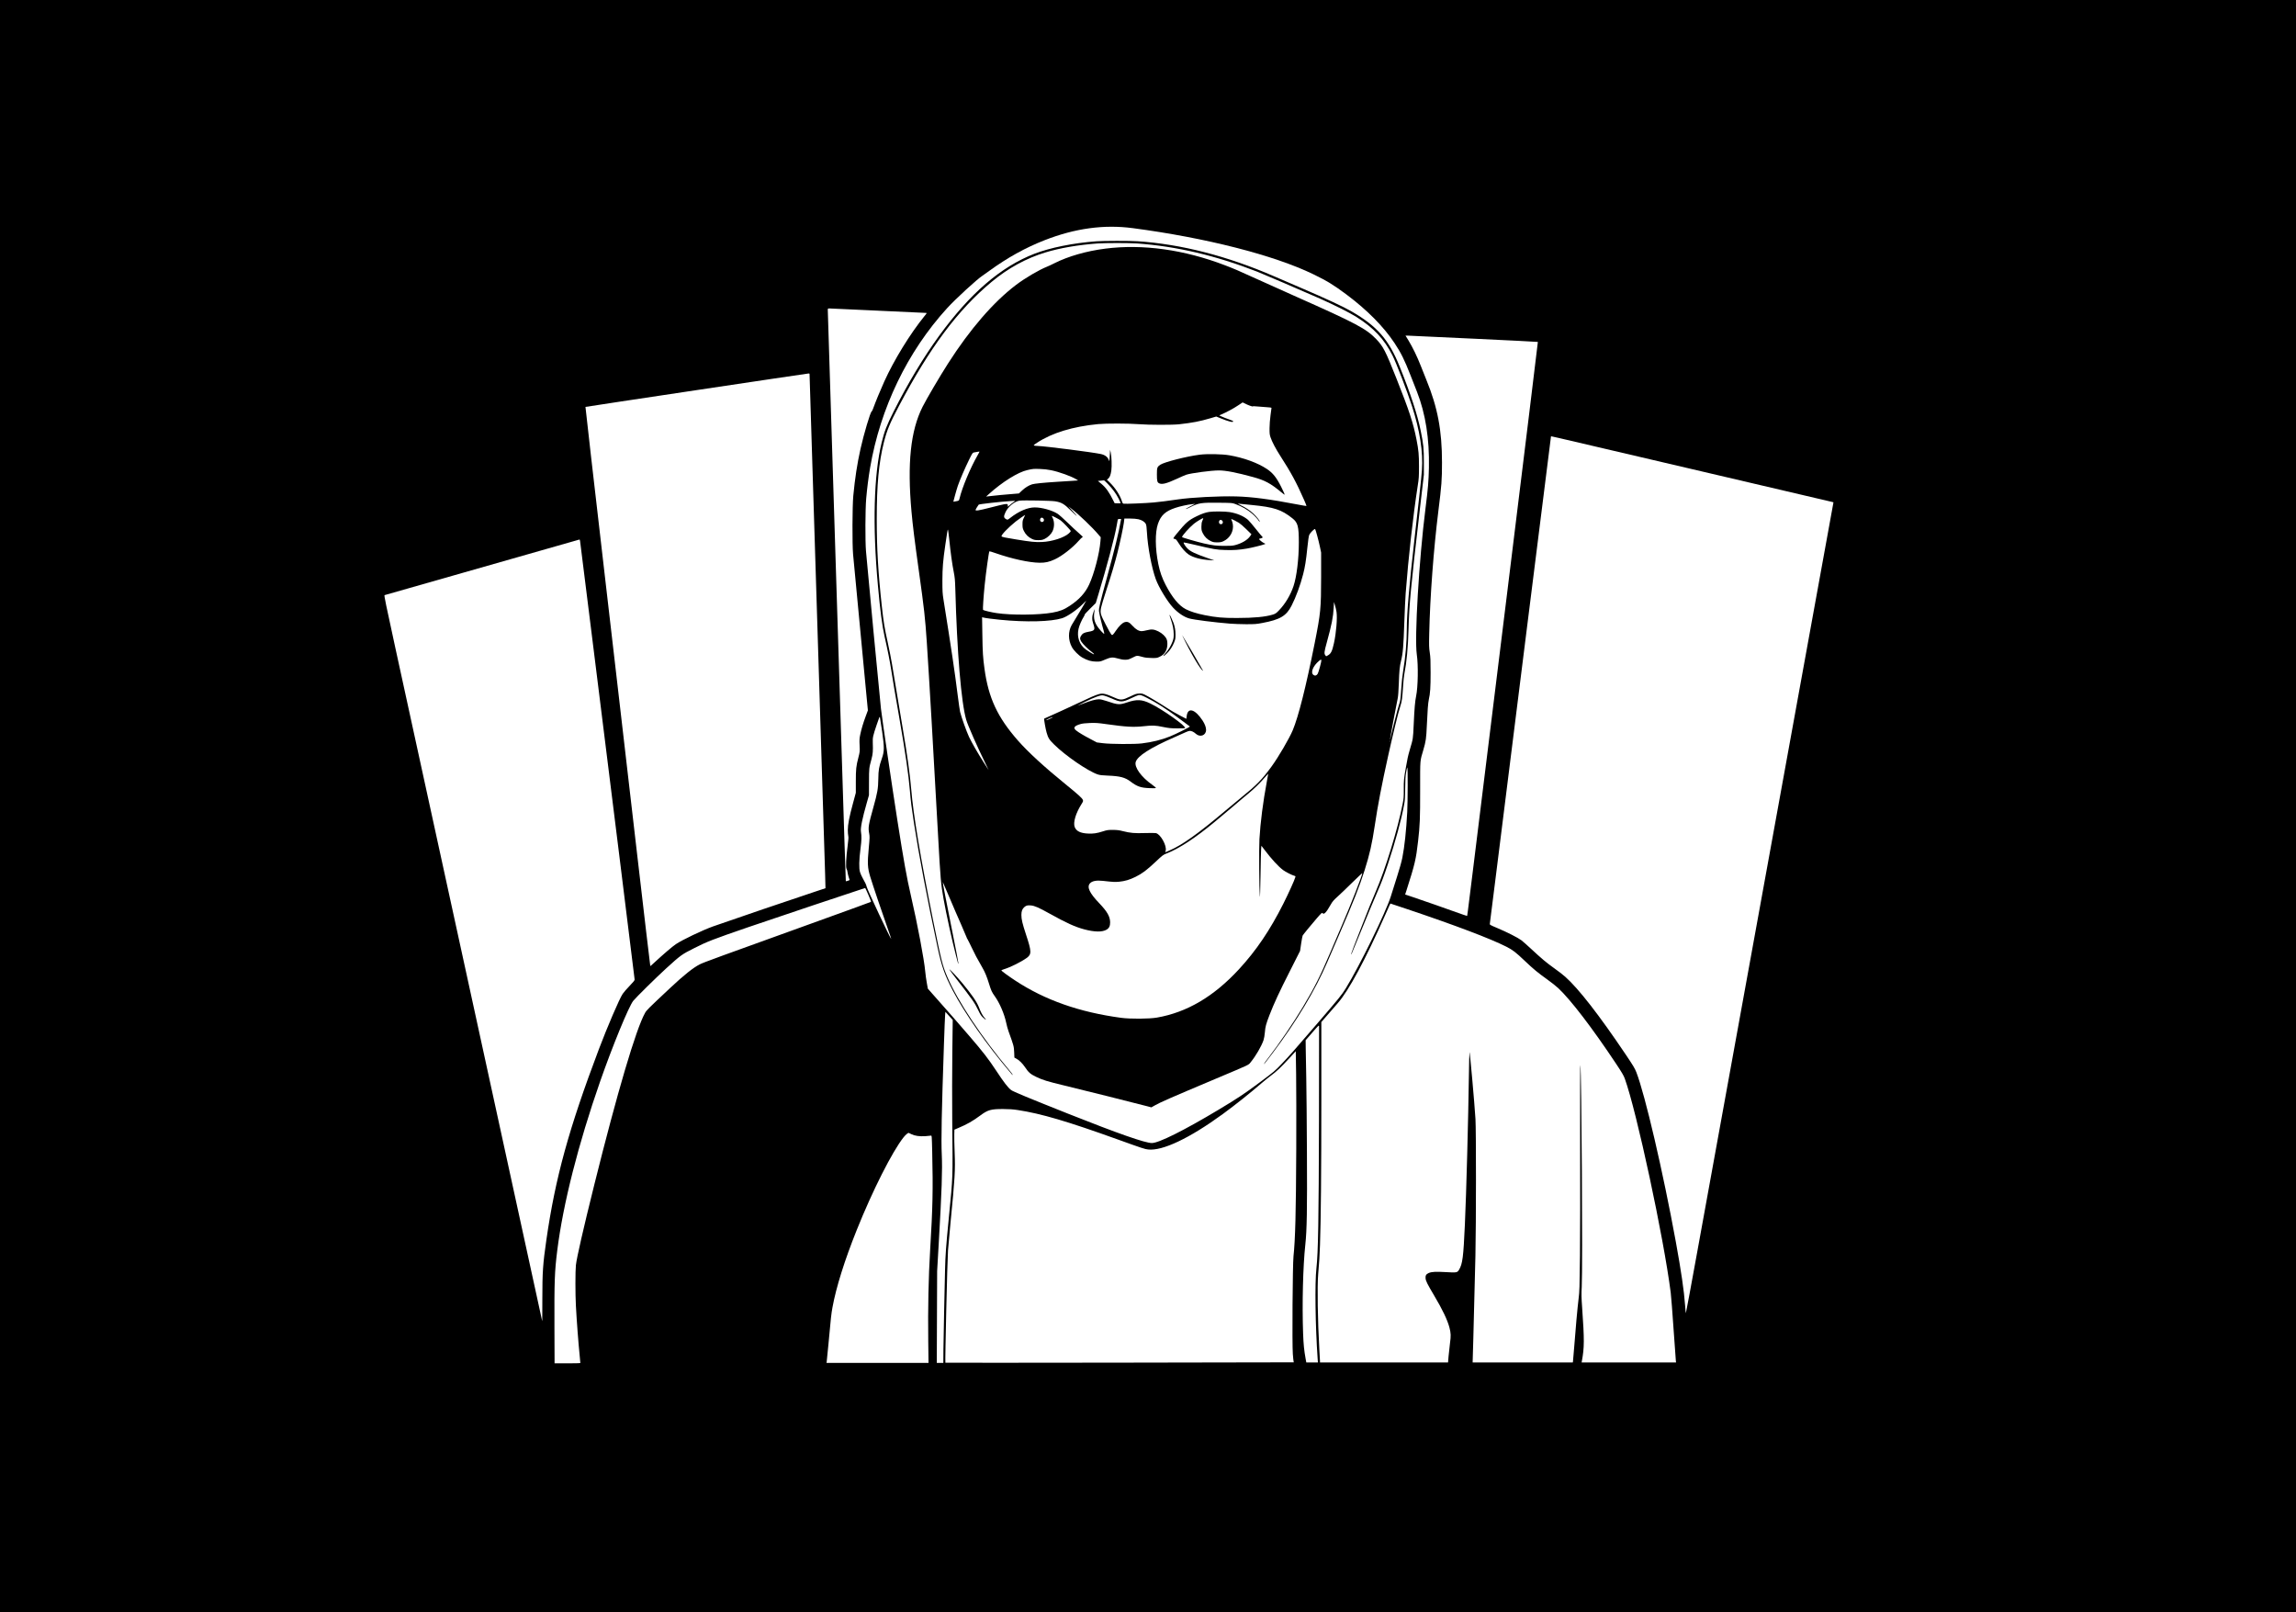 <?xml version="1.0" standalone="no"?>
<!DOCTYPE svg PUBLIC "-//W3C//DTD SVG 20010904//EN"
 "http://www.w3.org/TR/2001/REC-SVG-20010904/DTD/svg10.dtd">
<svg version="1.0" xmlns="http://www.w3.org/2000/svg"
 width="5159pt" height="3622pt" viewBox="0 0 5159 3622"
 preserveAspectRatio="xMidYMid meet">

<g transform="translate(0,3622) scale(0.1,-0.1)"
fill="#000000" stroke="none">
<path d="M0 18110 l0 -18110 25795 0 25795 0 0 18110 0 18110 -25795 0 -25795
0 0 -18110z m25450 12985 c1649 -218 3170 -606 4057 -1035 310 -150 461 -243
748 -457 470 -352 832 -719 1079 -1090 149 -226 222 -373 363 -733 46 -118
111 -282 143 -365 192 -491 280 -1055 267 -1705 -7 -308 -20 -464 -77 -914
-145 -1142 -250 -2907 -195 -3281 35 -239 27 -730 -15 -931 -25 -120 -38 -271
-55 -644 -15 -325 -12 -309 -88 -566 -20 -67 -41 -148 -47 -180 -6 -32 -24
-129 -40 -214 -44 -236 -50 -300 -48 -500 1 -164 -2 -201 -26 -324 -108 -559
-389 -1473 -606 -1971 -73 -168 -187 -451 -315 -781 -64 -165 -143 -368 -176
-452 -54 -139 -73 -203 -49 -162 5 9 79 189 165 400 187 458 309 750 415 995
100 229 144 347 235 620 171 514 303 997 366 1343 18 97 22 160 23 362 1 190
6 270 21 358 10 61 23 112 27 112 12 0 10 -769 -2 -1000 -23 -430 -60 -775
-110 -1030 -17 -87 -65 -258 -119 -425 -49 -154 -112 -354 -140 -444 -112
-358 -702 -1563 -1012 -2066 -92 -149 -134 -201 -663 -816 -539 -626 -581
-673 -780 -883 -143 -151 -168 -173 -481 -406 -349 -261 -503 -363 -940 -625
-775 -464 -1338 -745 -1493 -745 -151 0 -769 217 -1867 653 -910 362 -1255
505 -1296 538 -74 58 -158 167 -333 432 -175 266 -298 425 -610 787 -229 267
-549 633 -656 751 -52 58 -135 151 -183 207 l-89 101 -23 128 c-13 71 -29 184
-35 253 -25 279 -173 1060 -325 1720 -90 388 -160 777 -299 1665 -121 769
-345 2296 -371 2520 -23 204 -312 3237 -337 3545 -19 234 -16 936 5 1180 22
245 50 466 87 687 230 1347 840 2612 1731 3589 191 209 672 651 796 731 15 10
84 59 153 109 408 296 812 520 1245 689 680 266 1332 355 1975 270z m-5720
-1855 c580 -27 1065 -50 1078 -50 21 0 18 -7 -36 -72 -320 -394 -684 -985
-903 -1470 -92 -204 -194 -451 -250 -606 -12 -35 -28 -66 -35 -69 -27 -10
-175 -506 -248 -834 -76 -341 -125 -660 -163 -1059 -22 -236 -25 -1082 -5
-1310 23 -253 251 -2657 293 -3092 l40 -418 -47 -127 c-61 -165 -99 -293 -125
-418 -18 -86 -20 -120 -14 -240 7 -138 6 -142 -28 -276 -50 -192 -57 -258 -57
-540 l0 -250 -60 -222 c-86 -313 -120 -489 -120 -612 0 -55 5 -116 10 -136 8
-27 4 -82 -15 -230 -34 -257 -44 -476 -23 -510 9 -13 19 -47 22 -76 4 -28 15
-77 26 -109 11 -31 20 -60 20 -64 0 -7 -80 -34 -85 -28 -1 2 -14 381 -29 843
-14 462 -105 3340 -201 6395 -96 3055 -175 5572 -175 5593 0 36 1 37 38 37 21
0 512 -22 1092 -50z m13383 -629 c790 -37 1439 -70 1442 -73 3 -2 -310 -2558
-695 -5679 -880 -7137 -889 -7211 -894 -7217 -3 -2 -116 37 -253 86 -252 91
-631 224 -959 335 l-181 61 28 86 c191 596 216 701 263 1115 40 349 47 507 46
1155 0 706 -6 626 73 897 55 187 65 257 77 538 14 329 28 514 45 590 31 135
40 273 40 600 0 273 -3 351 -19 455 -17 111 -18 159 -12 425 18 828 99 1900
206 2760 72 572 81 698 81 1085 0 721 -98 1237 -351 1855 -27 66 -84 207 -125
314 -85 216 -180 411 -278 574 l-66 107 47 0 c26 -1 694 -31 1485 -69z
m-14923 -790 c0 -24 341 -10974 350 -11245 6 -170 9 -310 8 -311 -2 -2 -118
-40 -258 -86 -303 -98 -1968 -665 -2270 -773 -237 -85 -689 -301 -833 -398
-84 -57 -264 -211 -506 -433 l-65 -60 -8 30 c-4 17 -136 1137 -293 2490 -157
1353 -483 4165 -725 6249 -242 2084 -438 3791 -435 3794 5 5 4970 749 5013
751 12 1 22 -3 22 -8z m19809 -2136 c1727 -404 3154 -738 3169 -742 l29 -8
-1397 -7685 c-768 -4227 -1513 -8327 -1656 -9112 -142 -784 -261 -1424 -264
-1422 -2 3 -10 83 -17 179 -23 324 -88 766 -208 1425 -289 1579 -690 3301
-887 3810 -35 89 -71 149 -236 394 -600 892 -1065 1489 -1364 1753 -51 45
-163 132 -250 193 -171 122 -276 210 -515 432 -87 81 -185 168 -218 193 -77
58 -323 183 -542 275 -166 70 -172 74 -167 99 2 14 61 478 130 1031 68 553
377 3009 684 5459 308 2449 560 4455 560 4457 0 6 -135 38 3149 -731z m-24965
-1622 c4 -21 128 -1014 276 -2208 149 -1193 423 -3396 610 -4895 187 -1499
340 -2736 340 -2749 0 -17 -32 -57 -113 -140 -62 -64 -133 -145 -156 -180 -72
-106 -344 -739 -535 -1244 -675 -1784 -980 -2894 -1180 -4287 -78 -541 -90
-717 -90 -1323 0 -280 -2 -505 -3 -500 -1 4 -686 3144 -1522 6978 -836 3834
-1636 7501 -1778 8149 -212 972 -255 1180 -243 1185 19 6 4372 1249 4382 1250
3 1 9 -16 12 -36z m6787 -4278 c51 -362 51 -442 -6 -605 -66 -191 -77 -255
-80 -460 -3 -216 -19 -310 -110 -635 -112 -399 -121 -458 -95 -592 13 -66 12
-95 -9 -322 -33 -350 -28 -446 32 -646 57 -187 266 -807 386 -1144 50 -140 89
-256 87 -258 -11 -12 -542 1117 -553 1177 -6 36 -37 103 -88 190 -24 42 -51
103 -61 136 -26 87 -22 273 11 527 26 200 27 270 10 385 -13 80 30 293 133
652 l47 165 1 300 c1 317 0 300 58 520 28 104 34 175 27 360 -4 118 3 152 92
414 53 160 63 181 69 155 4 -16 26 -159 49 -319z m-310 -3667 c37 -84 64 -156
60 -159 -3 -4 -521 -192 -1151 -419 -2303 -830 -2607 -940 -2695 -985 -146
-73 -360 -243 -666 -531 -505 -473 -530 -499 -565 -561 -204 -362 -623 -1781
-1139 -3853 -250 -1005 -396 -1644 -415 -1815 -14 -125 -14 -658 0 -910 20
-367 54 -814 86 -1135 7 -80 14 -148 14 -152 0 -5 -130 -8 -290 -8 l-289 0 -3
798 c-4 1053 4 1266 63 1737 130 1043 474 2398 964 3800 279 798 642 1682 744
1810 59 74 529 537 738 727 331 301 349 314 627 454 298 151 405 193 1221 474
407 141 2611 879 2625 880 3 0 35 -69 71 -152z m12105 -322 c1066 -358 1869
-662 2227 -843 148 -75 213 -125 422 -324 194 -184 288 -262 493 -408 92 -65
206 -156 255 -201 282 -264 766 -897 1297 -1695 134 -202 173 -268 199 -340
266 -736 873 -3563 1031 -4805 10 -85 40 -454 64 -820 25 -366 48 -684 51
-707 l5 -43 -1061 0 -1061 0 6 33 c56 303 57 471 6 1196 -17 238 -18 300 -9
475 23 408 -5 4855 -31 4971 -6 24 -8 -674 -5 -1725 3 -971 1 -2120 -4 -2555
-8 -707 -11 -807 -30 -955 -25 -199 -72 -720 -101 -1110 -12 -157 -23 -295
-26 -307 l-4 -23 -1125 0 -1125 0 0 23 c0 12 7 245 15 517 16 564 29 1077 47
1860 16 728 17 2810 1 3070 -22 362 -127 1535 -134 1499 -4 -19 -10 -236 -13
-484 -15 -1054 -58 -2670 -91 -3390 -33 -729 -52 -878 -130 -1011 -39 -66 -54
-69 -296 -54 -227 13 -321 8 -386 -20 -58 -25 -77 -58 -71 -120 6 -62 38 -125
192 -385 189 -319 298 -546 344 -720 33 -127 36 -184 13 -350 -11 -82 -25
-214 -32 -292 l-12 -143 -1439 0 -1438 0 0 23 c0 12 -7 135 -15 272 -37 641
-49 1412 -26 1688 26 298 31 387 41 662 20 569 30 1625 30 3301 l0 1702 142
163 c78 90 179 207 225 259 247 280 621 975 1073 1995 102 230 109 245 114
245 1 0 168 -56 372 -124z m-10218 -3221 c-5 -401 -6 -1092 -2 -1535 13 -1346
18 -1208 -76 -2175 -65 -670 -77 -837 -85 -1160 -3 -148 -12 -549 -20 -890 -8
-341 -16 -754 -17 -917 l-2 -298 -74 0 -73 0 4 1033 4 1032 36 625 c68 1175
84 1646 68 1990 -16 324 -3 962 49 2485 11 319 22 612 26 652 l6 71 82 -91 83
-92 -9 -730z m8239 -1515 c-6 -2267 -18 -2980 -58 -3335 -37 -334 -24 -1287
27 -2022 l7 -93 -131 0 -130 0 -16 87 c-34 188 -47 317 -56 563 -24 656 -3
1514 50 2000 35 317 43 786 36 2065 -3 655 -10 1406 -15 1670 -6 264 -11 564
-12 667 l-2 188 149 171 c140 162 149 171 153 143 1 -16 1 -963 -2 -2104z
m-511 -670 c-6 -1415 -22 -2018 -62 -2395 -20 -191 -32 -1978 -15 -2194 6 -80
14 -155 17 -166 l5 -22 -3912 -7 c-2151 -3 -3914 -4 -3917 -1 -10 10 43 2301
59 2520 6 83 30 353 54 600 102 1040 111 1198 95 1605 -7 168 -10 351 -8 408
l3 103 90 38 c194 82 323 155 490 279 171 127 238 146 510 146 143 -1 225 -6
335 -23 521 -79 1115 -254 2240 -659 561 -202 614 -219 687 -227 323 -37 933
253 1678 796 282 206 613 470 890 709 55 48 143 118 195 157 122 89 224 186
407 385 l148 161 8 -509 c4 -280 6 -1047 3 -1704z m-8646 348 c75 -37 181 -52
310 -44 58 4 114 9 126 12 21 5 21 5 30 -363 20 -870 12 -1231 -47 -2218 -36
-599 -51 -1297 -42 -2032 l6 -493 -1147 0 -1146 0 5 23 c3 12 21 193 40 402
54 590 63 675 90 822 83 454 270 1051 545 1738 355 886 797 1761 1053 2084 45
57 103 105 117 98 3 -1 30 -14 60 -29z"/>
<path d="M24635 30799 c-519 -38 -1041 -144 -1395 -281 -752 -293 -1440 -885
-2135 -1838 -351 -481 -704 -1067 -1025 -1705 -155 -308 -207 -442 -269 -695
-177 -726 -208 -1862 -85 -3210 51 -568 97 -916 150 -1150 61 -265 123 -576
149 -749 37 -239 84 -517 185 -1096 139 -801 203 -1242 235 -1620 20 -241 35
-360 91 -725 109 -706 299 -1708 530 -2790 91 -428 160 -623 339 -967 271
-518 762 -1219 1284 -1833 31 -36 57 -67 58 -69 2 -2 5 -2 8 1 3 3 -29 48 -73
99 -620 739 -1159 1550 -1393 2094 -112 262 -139 369 -323 1280 -284 1410
-445 2376 -491 2940 -27 326 -89 774 -191 1370 -70 413 -203 1207 -242 1450
-17 105 -60 323 -96 485 -72 328 -93 458 -130 795 -85 773 -116 1310 -116
1975 0 772 46 1266 161 1725 69 272 131 421 340 818 690 1307 1320 2152 2080
2784 371 309 780 532 1211 662 329 100 725 168 1168 201 178 13 704 13 894 0
880 -63 1768 -272 2696 -634 149 -59 948 -402 1405 -603 314 -139 671 -318
820 -412 390 -245 629 -500 814 -868 88 -176 324 -790 436 -1133 178 -550 254
-1031 225 -1442 -5 -87 -33 -355 -60 -595 -27 -241 -74 -656 -104 -923 -121
-1061 -176 -1706 -176 -2055 0 -288 -30 -632 -81 -933 -18 -110 -35 -260 -44
-410 -16 -246 -19 -268 -54 -367 -21 -57 -173 -659 -187 -738 -3 -21 -8 -36
-11 -34 -4 4 137 764 173 929 10 46 19 170 25 338 9 281 19 379 49 500 44 179
55 316 75 889 8 239 22 524 30 635 60 795 168 1751 271 2416 25 156 28 202 28
430 0 265 -9 364 -55 600 -73 374 -164 652 -451 1375 -245 620 -299 724 -457
888 -226 234 -450 353 -1791 949 -272 121 -666 298 -875 393 -444 202 -528
238 -730 315 -919 352 -1848 481 -2688 374 -424 -54 -836 -172 -1147 -329 -58
-30 -130 -63 -160 -75 -180 -71 -498 -257 -705 -415 -504 -383 -1029 -990
-1522 -1760 -187 -292 -482 -794 -574 -976 -269 -536 -346 -1269 -248 -2354
26 -296 73 -674 163 -1315 124 -888 143 -1057 181 -1620 53 -799 154 -2527
255 -4375 51 -936 62 -1060 121 -1390 62 -345 188 -922 280 -1275 46 -180 48
-185 55 -177 3 2 -60 331 -140 728 -136 680 -218 1101 -213 1106 1 1 67 -152
146 -340 79 -188 200 -467 268 -620 67 -153 123 -283 123 -288 0 -6 8 -23 18
-37 10 -15 55 -105 100 -200 73 -154 108 -219 238 -446 54 -92 101 -206 144
-348 52 -167 65 -196 133 -291 109 -152 216 -401 257 -601 11 -54 34 -137 51
-185 117 -323 121 -336 127 -468 l5 -124 31 -16 c74 -38 148 -110 212 -205 74
-112 119 -151 249 -213 143 -69 247 -101 625 -192 335 -80 1667 -413 1868
-467 l93 -25 72 41 c130 74 336 164 1372 601 797 336 732 305 788 373 115 141
241 357 288 495 12 38 25 109 30 174 10 128 25 185 104 390 100 258 218 515
457 985 l230 455 24 163 c13 90 29 172 34 183 14 25 173 219 318 388 99 114
117 131 127 117 32 -43 84 9 185 189 38 68 64 99 155 181 61 55 210 197 332
318 123 120 223 214 223 209 0 -49 -258 -709 -460 -1178 -78 -181 -189 -440
-246 -575 -245 -575 -364 -813 -632 -1260 -201 -336 -530 -820 -764 -1124 -55
-70 -102 -135 -105 -145 -7 -23 19 9 196 244 532 705 957 1413 1225 2040 38
88 157 365 266 615 322 742 461 1094 573 1450 114 361 165 587 227 998 70 469
154 905 306 1592 104 470 221 948 269 1095 37 114 42 156 65 490 5 83 16 184
24 226 55 285 83 588 96 1029 15 552 48 899 247 2620 l97 835 0 280 c0 311 -9
402 -70 702 -73 362 -229 840 -475 1450 -242 602 -505 904 -1074 1233 -198
114 -534 271 -1160 540 -176 76 -441 190 -590 254 -1055 456 -2078 719 -3063
786 -176 12 -763 11 -927 -1z m3337 -3644 c62 -34 176 -76 180 -65 2 5 31 5
73 0 39 -5 132 -12 208 -16 75 -4 137 -11 137 -17 0 -5 -10 -80 -22 -166 -12
-91 -22 -212 -22 -291 -1 -116 2 -145 22 -205 33 -98 116 -257 218 -415 247
-384 361 -594 535 -989 33 -74 57 -136 55 -139 -3 -2 -101 14 -218 37 -607
116 -1004 168 -1363 178 -385 10 -1008 -22 -1315 -68 -203 -30 -412 -57 -540
-68 -166 -16 -643 -35 -672 -28 -18 5 -28 17 -37 49 -38 132 -150 306 -274
427 l-65 64 28 23 c36 31 56 81 71 184 14 100 6 329 -15 410 l-14 55 -1 -50
c-1 -27 -4 -87 -8 -133 -6 -83 -6 -83 -19 -47 -23 67 -85 114 -176 134 -182
40 -1260 178 -1423 182 -27 0 -61 4 -75 8 -22 6 -17 12 62 64 337 222 803 364
1373 419 183 17 689 16 915 -2 225 -18 748 -19 905 -2 296 33 469 66 697 134
l136 40 99 -40 c178 -73 283 -98 283 -69 0 8 -39 27 -97 46 -54 18 -125 46
-158 61 l-60 28 40 17 c111 46 291 143 380 204 55 38 103 69 106 70 4 0 26
-10 51 -24z m-6005 -1162 c-163 -283 -349 -728 -406 -970 -14 -55 -9 -53 -103
-69 l-37 -6 35 133 c20 74 49 174 66 224 41 122 163 405 255 591 70 142 78
154 107 159 99 18 121 21 125 19 2 -2 -17 -38 -42 -81z m1649 -337 c184 -37
464 -139 574 -208 l35 -22 -115 -8 c-63 -4 -227 -14 -365 -23 -288 -18 -505
-40 -555 -56 -76 -25 -154 -73 -223 -137 l-72 -68 -215 -18 c-118 -9 -284 -25
-369 -35 l-154 -17 59 53 c300 272 658 496 868 542 129 29 137 30 281 25 84
-2 173 -12 251 -28z m1275 -306 c107 -111 186 -219 242 -329 26 -52 47 -99 47
-103 0 -5 -30 -8 -67 -6 l-68 3 -25 50 c-96 196 -169 299 -276 388 l-75 62 63
6 c35 3 68 6 73 7 6 1 44 -34 86 -78z m-1180 -393 c142 -24 202 -59 353 -209
71 -70 131 -126 134 -124 2 3 -40 53 -95 113 l-98 108 64 -50 c178 -138 475
-422 615 -588 l49 -57 -7 -93 c-21 -271 -141 -729 -254 -971 -89 -190 -223
-336 -434 -476 -132 -88 -225 -124 -393 -154 -311 -55 -919 -60 -1253 -10
-112 16 -291 59 -304 72 -8 8 11 301 37 557 28 277 94 747 106 759 3 3 63 -15
134 -40 373 -130 763 -215 995 -217 130 -1 212 17 341 76 161 74 401 261 538
418 35 41 73 76 83 79 17 4 2 21 -78 90 -55 47 -171 155 -259 241 -88 86 -188
174 -223 197 -120 77 -352 142 -511 142 -160 0 -360 -86 -553 -237 -51 -40
-59 -43 -80 -33 -68 36 -72 61 -25 163 57 123 207 245 317 259 99 12 707 0
801 -15z m-901 9 c0 -2 -19 -16 -41 -31 -23 -15 -62 -45 -86 -68 -41 -37 -44
-39 -38 -16 4 17 1 30 -9 39 -21 16 -63 8 -393 -76 -254 -65 -323 -75 -323
-51 0 10 44 84 70 119 10 13 501 68 720 81 30 2 65 4 78 5 12 1 22 0 22 -2z
m4950 -71 c145 -53 270 -125 379 -218 52 -44 132 -132 150 -165 5 -9 13 -14
16 -10 10 10 -74 116 -143 180 -77 71 -178 138 -284 188 -64 30 -75 38 -48 34
19 -2 151 -15 292 -29 505 -49 672 -104 919 -301 121 -96 143 -180 143 -544 0
-368 -49 -767 -119 -976 -68 -203 -188 -404 -330 -550 -62 -64 -78 -74 -140
-93 -163 -50 -420 -75 -800 -75 -321 -1 -465 12 -727 64 -182 37 -319 80 -423
133 -154 79 -306 262 -454 547 -81 156 -129 293 -165 470 -71 350 -74 706 -8
900 66 192 168 286 391 360 104 35 282 74 381 84 l65 6 -109 -55 c-59 -31
-106 -58 -103 -61 3 -3 37 11 76 30 215 109 258 116 686 111 277 -3 281 -3
355 -30z m-4754 -307 c-27 -55 -31 -72 -31 -148 0 -76 4 -93 32 -151 39 -79
102 -140 181 -177 48 -22 71 -27 142 -27 71 0 94 5 142 27 69 32 145 106 176
169 47 96 47 221 1 311 -11 21 -17 38 -14 38 17 0 156 -72 196 -101 53 -39
229 -224 229 -241 0 -6 -19 -29 -42 -50 -107 -98 -379 -186 -609 -195 -146 -6
-244 3 -579 58 -263 42 -316 54 -325 70 -16 25 146 194 320 334 48 39 201 145
210 145 1 0 -12 -28 -29 -62z m439 -18 c11 -13 15 -27 11 -44 -13 -51 -86 -40
-86 12 0 51 42 69 75 32z m2135 -16 c79 -18 141 -58 166 -106 12 -24 19 -75
25 -188 17 -325 106 -796 198 -1050 67 -184 257 -498 386 -638 112 -121 247
-213 365 -246 105 -30 569 -89 915 -117 83 -7 247 -12 365 -13 195 0 229 2
365 28 399 75 539 158 657 391 98 192 196 459 259 704 43 167 65 307 94 591
18 175 32 268 44 295 20 45 118 142 131 129 12 -14 78 -256 108 -399 l27 -130
0 -545 c-1 -712 -10 -813 -145 -1490 -195 -979 -365 -1652 -493 -1957 -79
-187 -319 -598 -473 -810 -215 -295 -335 -418 -688 -704 -71 -57 -233 -192
-360 -299 -612 -516 -967 -768 -1262 -894 l-82 -34 10 34 c31 112 -116 376
-221 397 -19 4 -129 4 -245 1 -235 -8 -327 1 -496 43 -84 22 -129 27 -225 28
-108 0 -130 -3 -220 -32 -141 -45 -221 -57 -345 -50 -164 9 -256 54 -292 146
-39 102 22 309 154 518 37 59 39 66 28 94 -17 41 -110 124 -383 346 -477 387
-846 725 -1075 986 -459 523 -662 957 -751 1612 -35 255 -42 367 -48 769 l-6
389 27 -7 c51 -13 220 -35 376 -50 594 -58 1140 -44 1396 35 109 34 322 178
454 309 l87 85 -60 -105 c-33 -58 -100 -170 -150 -250 -50 -80 -103 -168 -118
-195 -80 -144 -79 -333 4 -489 41 -79 154 -193 238 -240 115 -64 201 -89 309
-90 91 -1 99 1 195 43 132 57 176 61 296 26 64 -19 115 -28 163 -27 62 0 78 5
163 47 103 51 94 51 228 15 58 -16 113 -22 200 -23 110 -2 124 0 175 24 75 35
111 67 145 131 38 69 47 193 20 264 -24 63 -100 136 -187 179 -96 47 -151 53
-255 26 -45 -12 -99 -21 -120 -21 -65 0 -133 40 -204 119 -75 84 -114 102
-181 82 -51 -16 -126 -89 -195 -191 -67 -100 -78 -109 -103 -84 -11 10 -67
111 -126 224 -118 228 -126 257 -104 377 7 37 61 217 120 398 118 360 186 591
250 843 63 254 128 558 142 665 l12 97 124 0 c76 0 149 -6 192 -16z m-396 -31
c-44 -258 -141 -654 -309 -1268 -165 -605 -187 -700 -181 -769 6 -55 61 -288
105 -438 11 -38 15 -68 10 -68 -17 0 -124 120 -162 182 -67 111 -78 192 -52
358 3 21 -5 8 -20 -35 -40 -108 -43 -184 -11 -276 48 -140 38 -158 -107 -183
-97 -17 -134 -37 -168 -92 -29 -48 -27 -74 10 -133 35 -55 160 -177 234 -230
40 -29 58 -51 43 -51 -11 0 -137 76 -182 110 -141 106 -201 279 -160 462 17
75 69 196 119 275 14 23 23 43 20 47 -3 3 51 62 121 131 l127 126 60 197 c185
609 368 1294 409 1537 12 72 24 136 26 143 2 7 19 12 39 12 l36 0 -7 -37z
m-3855 -424 c29 -284 66 -557 101 -729 24 -124 29 -178 35 -370 39 -1440 133
-2569 246 -2953 38 -129 248 -606 422 -959 46 -93 82 -168 81 -168 -2 0 -52
78 -112 173 -139 219 -259 428 -328 570 -53 112 -174 449 -201 562 -8 33 -32
202 -54 375 -66 528 -138 1013 -321 2160 -20 126 -23 180 -23 415 1 291 13
442 66 805 44 307 52 352 60 338 4 -7 16 -105 28 -219z m8702 -1629 c20 -137
-7 -472 -58 -700 -40 -182 -68 -238 -138 -275 l-37 -20 -19 24 c-29 35 -24 80
32 282 112 407 145 575 156 784 l7 130 23 -75 c13 -41 28 -109 34 -150z m-341
-1089 c0 -38 -63 -267 -82 -299 -26 -42 -61 -51 -96 -25 -70 52 -11 200 127
316 38 32 51 34 51 8z m1537 -1823 c-3 -8 -6 -5 -6 6 -1 11 2 17 5 13 3 -3 4
-12 1 -19z m-2763 -903 c-83 -439 -145 -921 -165 -1285 -12 -209 -5 -1133 9
-1290 4 -44 10 145 15 460 4 294 10 567 14 607 l6 72 70 -92 c160 -211 310
-374 418 -455 55 -41 199 -114 252 -128 24 -5 28 -11 23 -29 -15 -61 -154
-367 -271 -600 -300 -595 -607 -1049 -996 -1471 -565 -613 -1170 -969 -1844
-1086 -176 -30 -596 -33 -805 -5 -935 126 -1710 398 -2375 835 -153 100 -315
219 -315 230 0 5 26 16 58 26 146 45 382 162 508 252 116 82 115 143 -11 524
-82 249 -105 346 -105 443 0 89 19 137 70 181 40 33 67 40 143 34 83 -7 175
-47 414 -180 384 -214 578 -302 784 -357 231 -62 405 -65 502 -8 59 35 82 82
81 167 -2 129 -65 239 -243 426 -220 229 -284 364 -211 447 47 54 145 73 290
57 229 -26 274 -28 363 -20 136 14 238 44 372 110 151 75 251 150 455 342 153
144 166 154 244 184 278 107 649 351 1081 710 147 121 637 536 645 544 3 3 54
45 113 94 124 101 271 246 371 364 38 45 70 81 71 80 2 -2 -13 -84 -31 -183z"/>
<path d="M26960 26005 c-300 -38 -798 -165 -890 -227 -69 -48 -75 -64 -75
-217 0 -149 8 -180 52 -200 65 -30 163 -5 388 98 93 43 191 86 218 95 110 37
562 97 732 97 155 1 404 -48 775 -150 262 -72 392 -142 626 -337 42 -35 79
-62 82 -59 3 3 -33 83 -81 178 -105 210 -187 312 -321 401 -205 137 -521 252
-841 307 -158 28 -498 35 -665 14z"/>
<path d="M27169 24719 c-79 -11 -167 -42 -284 -99 -181 -89 -237 -138 -441
-386 -44 -52 -79 -101 -79 -107 0 -7 14 -13 30 -15 26 -3 38 -16 85 -90 74
-118 157 -212 229 -260 103 -68 277 -115 476 -126 l100 -6 -155 53 c-278 97
-380 146 -450 216 -48 48 -96 126 -82 134 4 2 108 -20 232 -49 453 -107 497
-115 700 -121 188 -6 307 2 490 33 101 17 335 74 385 94 l30 12 -40 20 c-40
20 -105 75 -105 89 0 4 18 10 40 14 39 7 53 26 29 41 -6 3 -71 82 -144 173
-73 92 -151 183 -173 202 -101 86 -244 146 -412 174 -102 16 -363 19 -461 4z
m-151 -195 c-17 -38 -22 -68 -23 -134 0 -77 3 -92 32 -151 39 -79 102 -140
181 -177 48 -22 71 -27 142 -27 71 0 94 5 142 27 146 68 233 226 209 379 -5
31 -17 71 -26 88 -8 17 -13 31 -11 31 15 0 121 -53 172 -85 33 -21 109 -87
171 -148 l112 -110 -30 -44 c-58 -83 -185 -160 -334 -199 -56 -15 -105 -19
-245 -18 -177 0 -260 10 -460 55 -138 31 -490 133 -490 142 0 33 161 213 268
301 64 51 199 132 208 123 3 -2 -6 -26 -18 -53z m447 -4 c11 -13 15 -27 11
-44 -13 -51 -86 -40 -86 12 0 51 42 69 75 32z"/>
<path d="M26306 22313 c48 -140 66 -234 67 -343 0 -79 -5 -106 -27 -165 -37
-97 -96 -194 -162 -265 -72 -77 -46 -79 32 -2 74 72 129 155 167 251 27 67 30
88 30 176 0 93 -15 178 -45 260 -22 61 -81 185 -89 185 -4 0 8 -44 27 -97z"/>
<path d="M26635 21800 c100 -200 212 -400 290 -520 57 -86 105 -144 105 -126
0 8 -450 777 -463 791 -5 6 26 -60 68 -145z"/>
<path d="M24692 20625 c-77 -21 -195 -72 -434 -186 -117 -56 -249 -117 -293
-136 -44 -19 -96 -43 -115 -53 -19 -10 -114 -53 -210 -95 -96 -42 -177 -78
-178 -80 -8 -8 31 -232 54 -311 36 -126 57 -159 168 -269 254 -252 761 -600
982 -674 46 -15 100 -22 220 -26 283 -11 394 -40 521 -137 145 -109 228 -138
424 -145 81 -4 139 -2 142 4 3 5 -35 38 -86 74 -242 170 -403 393 -368 510 40
134 330 320 861 552 107 47 224 99 260 116 36 17 78 31 93 31 41 0 90 -23 136
-65 97 -88 231 -37 231 87 0 58 -28 132 -78 209 -172 261 -334 306 -358 98
l-7 -59 -151 78 c-83 43 -209 117 -281 164 -187 122 -427 265 -501 300 -56 26
-73 30 -132 26 -58 -3 -86 -12 -202 -68 -170 -82 -209 -85 -340 -26 -208 92
-269 106 -358 81z m1078 -83 c209 -105 422 -240 692 -440 147 -109 270 -201
274 -204 8 -9 -312 -169 -448 -224 -190 -76 -400 -128 -633 -156 -166 -20
-703 -17 -874 5 l-135 17 -132 70 c-164 86 -276 153 -332 198 -76 60 -47 103
97 145 46 13 111 20 216 24 131 4 177 1 365 -26 448 -63 612 -72 845 -46 191
21 254 19 427 -17 134 -27 174 -31 320 -32 91 -1 170 2 174 7 37 37 -506 421
-781 553 -190 91 -301 96 -515 25 -178 -60 -208 -58 -465 29 -83 28 -136 40
-176 40 -66 0 -185 -33 -343 -94 -61 -24 -120 -46 -131 -50 -11 -4 59 33 155
81 96 49 221 104 278 123 96 32 107 33 157 23 29 -6 104 -34 167 -62 210 -93
245 -92 446 3 75 36 148 67 162 69 43 8 72 -1 190 -61z m-2135 -449 c-64 -35
-140 -65 -125 -49 15 15 126 65 145 65 6 0 -3 -7 -20 -16z"/>
<path d="M21334 14438 c3 -9 74 -106 159 -215 358 -462 408 -533 487 -698 48
-99 68 -130 110 -168 66 -60 85 -61 31 -2 -41 45 -80 117 -125 234 -47 123
-164 292 -371 541 -118 142 -299 334 -291 308z"/>
</g>
</svg>
